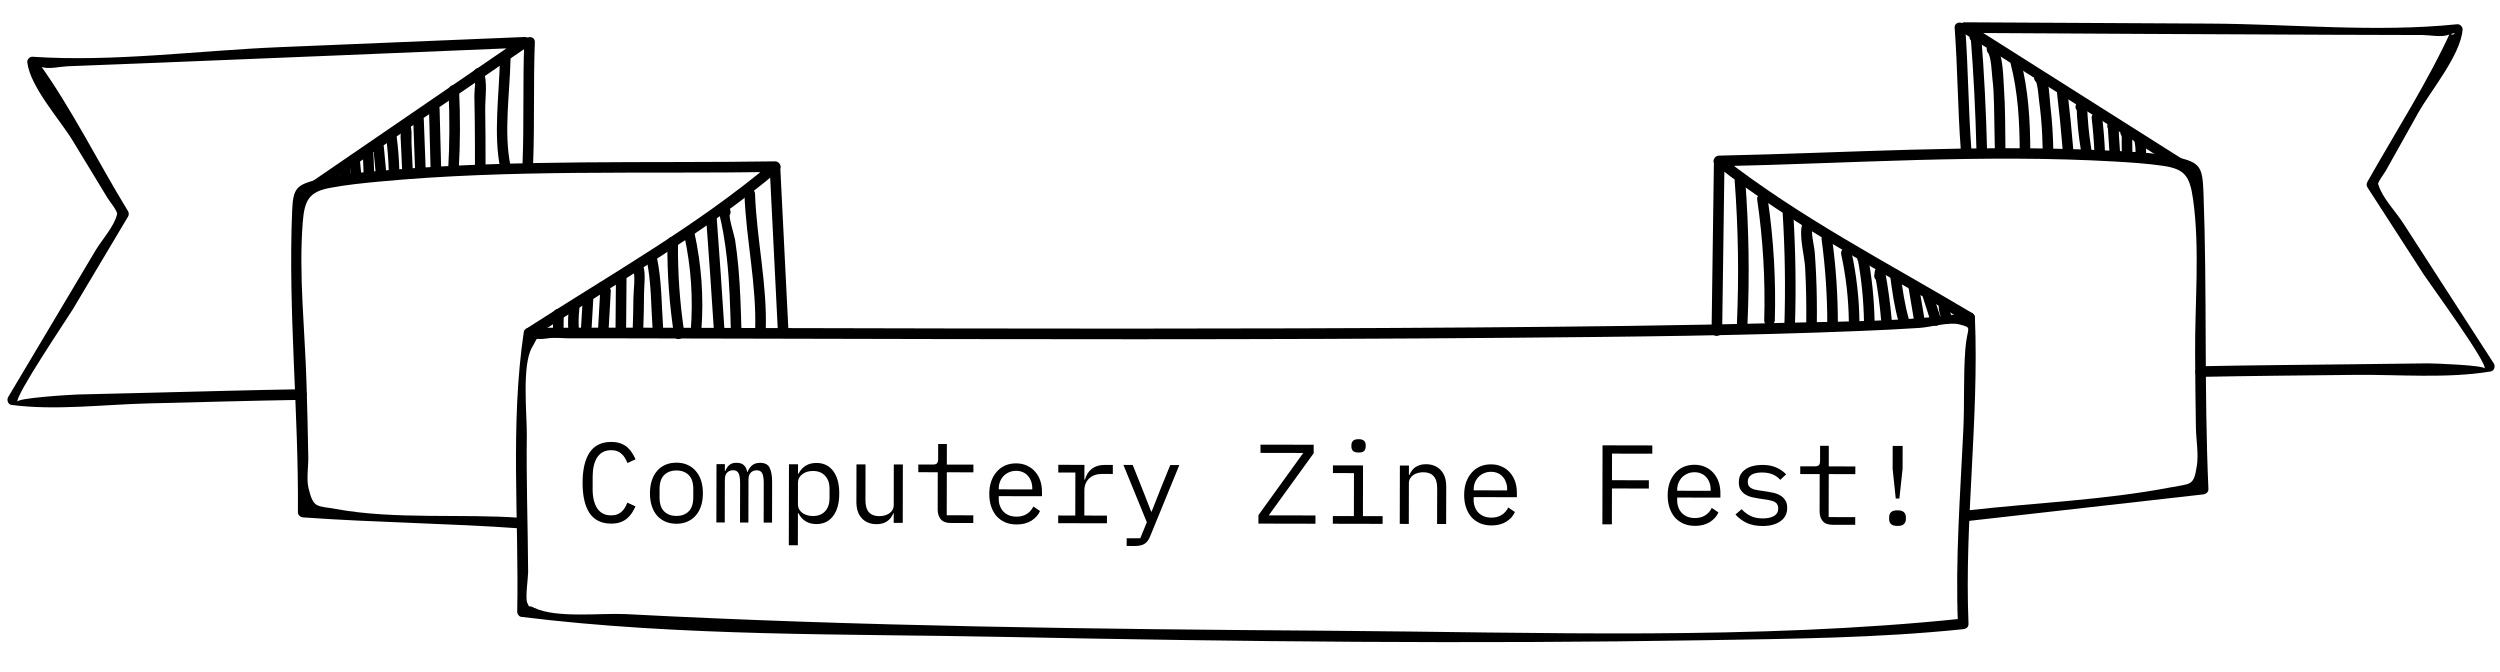 <svg width="1149" height="309" viewBox="0 0 1149 309" fill="none" xmlns="http://www.w3.org/2000/svg">
<path d="M904.726 286.681C902.809 239.716 909.592 192.945 907.674 145.979C907.602 144.23 906.112 143.439 904.55 143.681C876.862 147.977 848.053 147.625 820.123 148.376C772.664 149.653 725.182 150.142 677.708 150.493C570.637 151.284 463.56 151.041 356.486 150.778C318.677 150.685 280.865 150.473 243.056 150.666C242.081 150.671 240.894 151.466 240.741 152.5C234.416 195.11 238.546 238.31 237.713 281.187C237.694 282.14 238.528 283.382 239.542 283.508C313.036 292.609 388.764 291.245 462.664 292.747C569.669 294.925 676.768 296.02 783.787 294.241C823.25 293.584 863.043 293.263 902.337 289.165C905.431 288.843 905.37 283.958 902.249 284.283C806.187 294.302 707.617 290.559 611.22 289.89C503.361 289.139 395.293 287.899 287.559 282.241C276.434 281.657 255.586 284.304 245.439 279.309C242.195 277.711 243.768 279.975 242.338 277.072C241.318 275.001 242.743 265.466 242.731 262.954C242.683 252.076 242.415 241.201 242.255 230.325C242.106 220.267 241.987 210.207 242.121 200.147C242.244 190.983 239.72 167.724 244.595 159.526C247.988 153.821 244.79 156.595 251.673 155.515C254.851 155.017 258.537 155.502 261.734 155.498C269.857 155.491 277.979 155.499 286.101 155.509C307.184 155.536 328.267 155.591 349.349 155.643C464.55 155.925 579.756 156.233 694.953 155.237C748.451 154.775 801.995 154.3 855.455 152.089C864.406 151.719 873.355 151.304 882.293 150.704C887.243 150.372 895.859 147.857 900.598 149.111C906.96 150.794 904.043 150.012 903.251 160.702C902.343 172.958 902.927 185.453 902.342 197.759C900.927 227.452 898.643 257.021 899.858 286.767C899.986 289.905 904.855 289.828 904.726 286.681Z" fill="black"/>
<path d="M904.988 239.398C940.858 235.341 976.728 231.285 1012.6 227.227C1013.88 227.083 1015.05 226.163 1014.99 224.743C1012.97 179.495 1014.42 134.177 1012.73 88.922C1012.28 76.896 1011.55 74.588 1000.03 72.209C989.157 69.962 977.708 69.607 966.658 69.086C907.748 66.311 848.823 70.31 789.936 71.529C787.992 71.569 786.559 74.374 788.29 75.728C824.335 103.912 864.897 124.799 904.049 148.153C906.749 149.765 909.12 145.499 906.429 143.893C867.643 120.757 827.383 100.138 791.67 72.212C791.121 73.612 790.572 75.011 790.024 76.41C850.794 75.152 911.713 70.718 972.488 74.268C979.49 74.677 986.514 75.153 993.464 76.117C1003.97 77.573 1006.4 80.505 1007.96 91.752C1011.12 114.547 1008.73 139.46 1008.87 162.463C1008.95 173.866 1009.03 185.268 1009.24 196.668C1009.34 202.117 1010.52 208.615 1009.68 214.038C1008.22 223.455 1007.19 222.16 997.136 224.082C967.057 229.833 935.335 231.072 904.899 234.514C901.813 234.865 901.871 239.752 904.988 239.398Z" fill="black"/>
<path d="M791.509 151.96C791.862 126.4 792.215 100.841 792.568 75.28C792.612 72.136 787.743 72.227 787.7 75.368C787.347 100.929 786.994 126.488 786.641 152.048C786.598 155.192 791.466 155.101 791.509 151.96Z" fill="black"/>
<path d="M1011.41 173.209C1034.93 172.739 1058.45 172.568 1081.97 172.293C1102.32 172.053 1124.66 174.101 1144.79 170.711C1146.34 170.449 1146.96 168.299 1146.18 167.098C1138.22 154.779 1130.27 142.46 1122.31 130.141C1116.34 120.902 1110.38 111.663 1104.41 102.424C1101.1 97.296 1094.89 90.863 1093.14 84.972C1092.17 81.731 1092.44 87.045 1092.73 85.225C1093.05 83.13 1095.57 80.165 1096.6 78.333C1101.54 69.537 1106.47 60.736 1111.38 51.923C1117.01 41.833 1130.95 25.362 1131.81 13.537C1131.9 12.296 1130.56 11.013 1129.34 11.14C1092.32 14.991 1052.89 11.025 1015.73 10.845C978.146 10.664 940.562 10.463 902.977 10.248C900.451 10.234 899.873 13.58 901.83 14.82C934.612 35.569 967.394 56.321 1000.18 77.07C1002.83 78.753 1005.2 74.482 1002.56 72.81C969.775 52.06 936.993 31.309 904.211 10.559C903.828 12.082 903.447 13.606 903.064 15.13C959.359 15.454 1015.66 15.759 1071.95 15.978C1085.75 16.032 1099.54 16.088 1113.34 16.098C1116.45 16.101 1122.01 17.175 1125.03 16.089C1132.21 13.507 1124.49 18.617 1126.77 13.589C1115.83 37.706 1101.01 60.576 1088.02 83.641C1087.61 84.385 1087.6 85.38 1088.07 86.105C1096.71 99.491 1105.36 112.878 1114.01 126.265C1116.3 129.815 1143.65 167.224 1141.91 169.475C1143.12 167.916 1118.33 166.968 1115.68 167.002C1103.69 167.157 1091.71 167.294 1079.71 167.434C1056.92 167.702 1034.11 167.87 1011.32 168.325C1008.19 168.388 1008.27 173.272 1011.41 173.209Z" fill="black"/>
<path d="M906.01 68.212C904.635 49.725 904.599 31.174 903.223 12.687C902.991 9.566 898.121 9.634 898.355 12.775C899.73 31.262 899.767 49.813 901.142 68.3C901.374 71.42 906.244 71.352 906.01 68.212Z" fill="black"/>
<path d="M239.367 237.996C211.705 236.014 181.518 238.892 154.293 233.924C145.484 232.317 144.134 233.78 141.833 224.517C140.761 220.198 141.76 214.523 141.692 210.105C141.517 198.777 141.201 187.452 140.871 176.128C140.159 151.853 137.267 126.47 139.134 102.247C139.934 91.867 142.127 88.14 151.68 86.346C159.027 84.967 166.512 84.198 173.949 83.493C234.557 77.749 295.596 79.978 356.372 79.039C355.773 77.66 355.175 76.281 354.576 74.903C319.894 104.102 280.406 126.161 242.482 150.684C239.854 152.384 242.373 156.565 245.015 154.856C283.298 130.101 323.077 107.765 358.08 78.294C359.76 76.88 358.242 74.128 356.284 74.158C297.392 75.068 238.359 73.199 179.588 78.103C168.587 79.021 157.11 79.747 146.348 82.43C136.315 84.931 134.71 86.318 134.271 96.847C132.346 142.897 137.305 189.303 136.916 235.404C136.905 236.81 138.109 237.71 139.394 237.802C172.716 240.189 206.133 240.49 239.454 242.878C242.581 243.102 242.473 238.218 239.367 237.996Z" fill="black"/>
<path d="M362.311 150.954C361.092 126.607 359.876 102.261 358.658 77.914C358.502 74.781 353.633 74.856 353.79 78.002C355.008 102.349 356.224 126.695 357.443 151.042C357.599 154.174 362.468 154.099 362.311 150.954Z" fill="black"/>
<path d="M138.543 178.893C116.468 179.25 94.397 179.884 72.326 180.422C60.125 180.72 47.925 181.023 35.724 181.308C33.384 181.363 6.556 182.931 8.075 184.763C6.345 182.676 31.377 145.654 33.426 142.215C41.909 127.978 50.392 113.74 58.874 99.502C59.316 98.76 59.275 97.766 58.83 97.038C45.135 74.657 33.091 50.158 17.815 28.891C19.778 31.623 12.494 28.655 19.406 30.867C22.526 31.866 27.881 30.572 31.092 30.454C44.878 29.945 58.662 29.39 72.447 28.838C128.699 26.585 184.945 24.246 241.191 21.888C240.754 20.378 240.318 18.869 239.88 17.361C207.87 39.282 175.86 61.204 143.849 83.124C141.273 84.89 143.785 89.075 146.382 87.296C178.393 65.375 210.403 43.454 242.413 21.532C244.324 20.224 243.63 16.9 241.102 17.006C203.551 18.579 165.998 20.137 128.445 21.677C91.308 23.2 52.056 28.589 14.924 26.078C13.692 25.994 12.4 27.331 12.535 28.562C13.767 39.829 27.649 55.13 33.347 64.547C38.687 73.369 44.047 82.177 49.418 90.979C50.644 92.989 53.387 96.027 53.899 98.317C54.624 101.562 54.574 94.845 53.768 98.552C52.603 103.91 46.748 110.334 43.949 115.034C38.373 124.392 32.798 133.749 27.222 143.107C19.39 156.251 11.559 169.396 3.727 182.54C2.995 183.768 3.685 185.895 5.247 186.1C25.491 188.763 47.731 185.907 68.083 185.41C91.597 184.837 115.112 184.157 138.63 183.776C141.764 183.725 141.681 178.843 138.543 178.893Z" fill="black"/>
<path d="M245.035 74.949C245.741 56.425 245.107 37.886 245.813 19.361C245.933 16.218 241.066 16.316 240.945 19.449C240.239 37.974 240.872 56.512 240.166 75.037C240.046 78.18 244.915 78.082 245.035 74.949Z" fill="black"/>
<path d="M803.14 148.924C804.129 126.918 803.79 104.971 802.123 83.006C801.886 79.886 797.017 79.953 797.254 83.094C798.922 105.06 799.261 127.005 798.272 149.012C798.131 152.153 803 152.053 803.14 148.924Z" fill="black"/>
<path d="M815.708 147.123C816.242 128.511 815.166 110.062 812.471 91.639C812.023 88.573 807.15 88.621 807.603 91.727C810.297 110.151 811.373 128.6 810.839 147.211C810.75 150.355 815.617 150.26 815.708 147.123Z" fill="black"/>
<path d="M824.966 149.485C825.51 132.326 825.252 115.199 824.195 98.064C824.002 94.937 819.133 95.008 819.327 98.152C820.385 115.287 820.642 132.413 820.098 149.573C819.998 152.716 824.866 152.62 824.966 149.485Z" fill="black"/>
<path d="M835.014 148.99C835.103 141.461 835.028 133.941 834.686 126.417C834.529 122.947 834.322 119.48 834.066 116.016C833.83 112.819 832.083 106.872 833.131 103.887C831.781 104.27 830.432 104.654 829.082 105.037C829.148 105.102 829.216 105.166 829.282 105.232C829.261 104.081 829.24 102.93 829.219 101.778C829.173 101.825 829.126 101.872 829.08 101.918C826.859 104.141 830.365 107.529 832.585 105.309C832.631 105.262 832.678 105.215 832.725 105.169C833.656 104.236 833.595 102.621 832.663 101.716C832.596 101.652 832.529 101.587 832.462 101.523C831.056 100.159 829.006 100.986 828.414 102.674C826.569 107.93 829.336 117.399 829.646 123.037C830.121 131.713 830.249 140.391 830.145 149.078C830.108 152.223 834.976 152.131 835.014 148.99Z" fill="black"/>
<path d="M844.685 148.814C844.688 135.812 843.821 122.9 842.079 110.016C840.489 110.261 838.9 110.506 837.31 110.751C837.383 110.971 837.454 111.192 837.527 111.412C838.504 114.386 843.182 113.025 842.197 110.029C842.124 109.809 842.054 109.588 841.981 109.369C841.166 106.888 836.827 107.258 837.212 110.104C838.953 122.988 839.822 135.9 839.818 148.902C839.816 152.046 844.685 151.959 844.685 148.814Z" fill="black"/>
<path d="M854.598 148.008C854.476 137.039 853.226 126.246 850.892 115.533C850.224 112.464 845.554 113.853 846.222 116.915C848.465 127.212 849.612 137.56 849.73 148.096C849.766 151.239 854.634 151.155 854.598 148.008Z" fill="black"/>
<path d="M861.558 147.882C861.381 137.54 860.308 127.329 858.395 117.167C857.865 114.354 853.697 115.275 853.626 117.904C853.618 118.163 853.611 118.421 853.605 118.68C853.519 121.823 858.388 121.729 858.473 118.592C858.48 118.333 858.487 118.075 858.494 117.816C856.904 118.06 855.314 118.305 853.725 118.551C855.558 128.287 856.523 138.068 856.691 147.971C856.743 151.113 861.612 151.03 861.558 147.882Z" fill="black"/>
<path d="M869.475 147.419C868.803 139.739 867.76 132.118 866.366 124.537C865.94 122.224 861.992 122.271 861.671 124.621C861.589 125.219 861.507 125.817 861.427 126.415C861.005 129.498 865.72 130.737 866.144 127.628C866.226 127.029 866.307 126.432 866.389 125.834C864.824 125.863 863.26 125.891 861.695 125.919C863.011 133.073 863.973 140.26 864.607 147.507C864.88 150.62 869.749 150.556 869.475 147.419Z" fill="black"/>
<path d="M868.64 126.179C869.598 133.586 870.61 140.967 872.666 148.163C873.527 151.18 878.201 149.81 877.336 146.78C875.4 140.002 874.41 133.069 873.508 126.091C873.109 123.008 868.236 123.061 868.64 126.179Z" fill="black"/>
<path d="M877.151 132.168C878.076 137.664 878.999 143.16 879.924 148.655C880.315 150.986 884.298 150.903 884.618 148.571C884.654 148.306 884.69 148.042 884.727 147.779C885.15 144.695 880.436 143.456 880.009 146.566C879.973 146.83 879.937 147.094 879.9 147.358C881.465 147.329 883.03 147.301 884.595 147.273C883.67 141.778 882.747 136.281 881.822 130.785C881.303 127.697 876.636 129.098 877.151 132.168Z" fill="black"/>
<path d="M883.797 136.711C885 140.481 886.204 144.252 887.409 148.023C888.363 151.008 893.039 149.645 892.079 146.64C890.876 142.87 889.672 139.099 888.467 135.329C887.514 132.344 882.837 133.707 883.797 136.711Z" fill="black"/>
<path d="M890.973 140.096C891.011 142.78 891.644 145.223 892.758 147.651C894.065 150.499 898.216 147.941 896.917 145.111C896.171 143.488 895.866 141.782 895.841 140.008C895.796 136.867 890.929 136.951 890.973 140.096Z" fill="black"/>
<path d="M986.294 71.275C986.477 68.631 986.229 66.048 985.646 63.465C984.954 60.402 980.284 61.787 980.975 64.847C981.463 67.007 981.579 69.157 981.425 71.363C981.208 74.497 986.078 74.391 986.294 71.275Z" fill="black"/>
<path d="M980.05 69.781C980.049 68.105 980.028 66.429 979.974 64.754C979.927 63.303 980.043 61.62 979.593 60.227C979.338 59.437 978.699 58.729 977.862 58.553C977.793 58.538 977.726 58.524 977.657 58.509C976.823 58.333 975.889 58.516 975.3 59.18C975.259 59.226 975.218 59.273 975.177 59.319C973.095 61.662 976.592 65.062 978.682 62.71C978.723 62.663 978.764 62.617 978.804 62.57C978.019 62.794 977.233 63.018 976.448 63.241C976.516 63.255 976.585 63.27 976.653 63.284C976.076 62.727 975.499 62.168 974.922 61.61C975.3 62.778 975.096 64.398 975.129 65.616C975.167 67.034 975.181 68.451 975.181 69.87C975.183 73.013 980.051 72.925 980.05 69.781Z" fill="black"/>
<path d="M974.348 69.524C974.191 67.148 974.035 64.773 973.879 62.397C973.754 60.499 974.007 58.13 973.072 56.428C972.36 55.133 970.211 54.804 969.241 56.004C969.212 56.038 969.185 56.072 969.158 56.106C968.385 57.061 968.13 58.672 969.22 59.559C969.245 59.578 969.269 59.599 969.293 59.619C971.712 61.585 975.111 58.086 972.673 56.103C972.648 56.084 972.624 56.063 972.599 56.043C972.62 57.194 972.641 58.345 972.662 59.497C972.69 59.462 972.717 59.429 972.745 59.394C971.468 59.253 970.19 59.111 968.913 58.969C968.763 58.697 968.876 60.449 968.893 60.705C968.962 61.744 969.029 62.784 969.098 63.823C969.225 65.753 969.352 67.683 969.479 69.613C969.686 72.737 974.555 72.667 974.348 69.524Z" fill="black"/>
<path d="M967.448 69.828C967.225 64.621 966.808 59.432 966.2 54.257C965.836 51.165 960.964 51.221 961.332 54.345C961.941 59.52 962.357 64.708 962.58 69.916C962.715 73.052 967.584 72.976 967.448 69.828Z" fill="black"/>
<path d="M961.161 68.378C960.058 61.766 959.444 55.116 959.246 48.416C959.194 46.647 957.107 45.303 955.546 46.374C954.708 46.949 954.307 47.489 954.016 48.452C953.103 51.466 957.825 52.664 958.733 49.665C958.516 49.958 958.297 50.252 958.078 50.545C956.845 49.865 955.611 49.184 954.378 48.504C954.589 55.647 955.316 62.713 956.49 69.76C957.005 72.849 961.674 71.449 961.161 68.378Z" fill="black"/>
<path d="M952.822 68.119C952.142 59.703 951.302 51.306 950.302 42.923C949.933 39.832 945.062 39.888 945.434 43.011C946.434 51.395 947.274 59.792 947.954 68.207C948.206 71.324 953.076 71.258 952.822 68.119Z" fill="black"/>
<path d="M943.705 69.348C943.585 62.489 943.185 55.653 942.364 48.84C941.864 44.691 942.007 37.652 939.561 34.256C938.459 32.725 936.398 32.73 935.358 34.332C935.298 34.424 935.239 34.515 935.18 34.607C934.423 35.771 935.076 37.242 936.113 37.931C936.179 37.976 936.245 38.019 936.311 38.063C938.928 39.805 941.288 35.532 938.692 33.803C938.626 33.759 938.559 33.715 938.493 33.671C938.804 34.779 939.116 35.887 939.426 36.995C939.486 36.903 939.545 36.812 939.604 36.721C938.204 36.746 936.803 36.771 935.401 36.797C936.566 38.412 936.974 44.917 937.171 46.378C937.513 48.925 937.801 51.48 938.041 54.039C938.52 59.161 938.747 64.293 938.837 69.435C938.891 72.578 943.76 72.495 943.705 69.348Z" fill="black"/>
<path d="M933.131 69.551C933.058 55.386 932.275 41.585 928.749 27.82C927.97 24.778 923.298 26.157 924.078 29.203C927.499 42.554 928.194 55.918 928.263 69.639C928.279 72.783 933.148 72.696 933.131 69.551Z" fill="black"/>
<path d="M921.699 68.861C921.537 59.638 921.702 50.329 921.055 41.127C920.708 36.177 920.688 25.174 917.601 21.234C915.968 19.151 912.445 20.342 913.186 23.196C913.203 23.262 913.219 23.327 913.236 23.393C914.025 26.433 918.697 25.055 917.907 22.01C917.89 21.946 917.874 21.88 917.857 21.813C916.385 22.467 914.914 23.122 913.441 23.775C915.274 26.113 915.34 33.175 915.71 36.143C916.21 40.143 916.364 44.146 916.461 48.172C916.629 55.097 916.709 62.025 916.831 68.95C916.887 72.091 921.755 72.008 921.699 68.861Z" fill="black"/>
<path d="M913.235 68.661C912.817 51.157 911.92 33.684 910.544 16.229C910.36 13.895 907.211 12.864 905.987 15.08C905.833 15.357 905.68 15.634 905.526 15.913C904.003 18.666 908.253 21.052 909.774 18.301C909.928 18.023 910.081 17.746 910.235 17.468C908.715 17.085 907.195 16.701 905.677 16.317C907.053 33.772 907.951 51.245 908.368 68.749C908.443 71.888 913.31 71.808 913.235 68.661Z" fill="black"/>
<path d="M351.925 152.155C352.686 130.61 347.77 110.348 347.014 89.099C346.903 85.962 342.034 86.04 342.146 89.187C342.901 110.421 347.817 130.737 347.057 152.243C346.946 155.386 351.814 155.288 351.925 152.155Z" fill="black"/>
<path d="M340.788 152.621C340.512 142.71 340.265 132.782 339.362 122.904C338.977 118.681 338.489 114.47 337.854 110.278C337.623 108.754 334.761 99.57 335.43 98.504C333.944 98.337 332.458 98.169 330.971 98.001C330.988 98.084 331.005 98.168 331.022 98.251C331.786 97.207 332.55 96.163 333.314 95.118C333.251 95.127 333.189 95.135 333.126 95.145C330.066 95.585 330.115 100.473 333.215 100.027C333.277 100.018 333.339 100.009 333.402 100C335.051 99.762 336.039 98.567 335.693 96.867C335.676 96.784 335.66 96.701 335.642 96.618C335.194 94.421 332.209 94.484 331.183 96.115C330.589 97.06 330.879 97.617 330.63 98.544C331.298 101.29 331.883 104.055 332.385 106.836C333.089 110.795 333.654 114.773 334.078 118.77C335.328 130.035 335.605 141.388 335.921 152.708C336.008 155.848 340.877 155.768 340.788 152.621Z" fill="black"/>
<path d="M332.972 151.744C331.879 134.654 330.698 117.571 329.428 100.493C329.196 97.371 324.327 97.439 324.56 100.581C325.83 117.659 327.01 134.742 328.104 151.832C328.305 154.959 333.174 154.889 332.972 151.744Z" fill="black"/>
<path d="M322.356 151.649C323.491 136.541 322.395 121.712 319.162 106.92C318.481 103.807 313.976 105.272 314.491 108.303C314.568 108.756 314.645 109.209 314.723 109.662C315.248 112.75 319.915 111.349 319.393 108.279C319.315 107.827 319.239 107.374 319.162 106.92C317.605 107.382 316.048 107.843 314.491 108.303C317.636 122.69 318.59 137.065 317.488 151.737C317.252 154.87 322.121 154.761 322.356 151.649Z" fill="black"/>
<path d="M314.484 152.72C312.376 138.958 311.455 125.143 311.61 111.223C311.642 108.474 307.446 107.976 306.818 110.66C306.725 111.06 306.631 111.461 306.537 111.861C305.82 114.922 310.538 116.136 311.255 113.074C311.349 112.675 311.442 112.274 311.536 111.873C309.938 111.686 308.341 111.499 306.743 111.311C306.582 125.686 307.638 139.897 309.814 154.103C310.286 157.195 314.954 155.79 314.484 152.72Z" fill="black"/>
<path d="M304.818 151.473C304.042 140.301 304.173 128.556 301.766 117.597C301.199 115.021 297.81 115.635 297.072 117.682C297.006 117.863 296.942 118.043 296.877 118.223C295.811 121.182 300.538 122.367 301.594 119.436C301.66 119.256 301.725 119.076 301.789 118.895C300.225 118.924 298.66 118.952 297.095 118.98C299.404 129.486 299.206 140.847 299.951 151.561C300.166 154.685 305.036 154.616 304.818 151.473Z" fill="black"/>
<path d="M295.665 150.858C295.86 145.546 295.98 140.234 295.991 134.917C295.999 131.071 296.874 125.731 295.585 122.087C295.248 121.136 294.296 120.232 293.205 120.338C293.123 120.346 293.041 120.355 292.957 120.361C291.891 120.464 290.909 121.097 290.643 122.195C290.627 122.264 290.61 122.331 290.594 122.399C289.855 125.455 294.572 126.668 295.312 123.612C295.328 123.544 295.345 123.477 295.361 123.408C294.589 124.02 293.818 124.632 293.046 125.242C293.129 125.235 293.21 125.226 293.293 125.219C292.501 124.635 291.708 124.051 290.914 123.469C292.192 127.079 291.139 133.379 291.114 137.129C291.083 141.736 290.966 146.34 290.798 150.944C290.683 154.089 295.552 153.992 295.665 150.858Z" fill="black"/>
<path d="M287.769 150.748C287.828 143.271 287.888 135.794 287.946 128.316C287.972 125.172 283.104 125.261 283.078 128.404C283.019 135.881 282.959 143.358 282.901 150.836C282.876 153.981 287.745 153.891 287.769 150.748Z" fill="black"/>
<path d="M279.75 150.885C280.074 145.213 280.396 139.541 280.72 133.87C280.899 130.731 276.029 130.835 275.851 133.958C275.528 139.629 275.205 145.301 274.882 150.973C274.702 154.112 279.571 154.008 279.75 150.885Z" fill="black"/>
<path d="M271.916 150.521C272.196 145.707 272.476 140.89 272.756 136.075C272.938 132.936 268.071 133.04 267.888 136.163C267.608 140.978 267.328 145.795 267.048 150.609C266.866 153.747 271.735 153.643 271.916 150.521Z" fill="black"/>
<path d="M266.042 151.4C265.851 148.262 265.893 145.115 266.28 141.992C266.443 140.673 265.911 139.392 264.526 139.02C263.381 138.713 261.724 139.472 261.562 140.779C261.122 144.35 260.956 147.892 261.174 151.489C261.365 154.615 266.234 154.544 266.042 151.4Z" fill="black"/>
<path d="M259.01 151.011C259.035 148.776 259.062 146.54 259.089 144.304C259.126 141.16 254.258 141.25 254.22 144.392C254.194 146.627 254.167 148.863 254.141 151.099C254.105 154.243 258.972 154.152 259.01 151.011Z" fill="black"/>
<path d="M234.624 76.155C231.432 60.848 234.349 42.647 234.639 27.044C234.698 23.899 229.83 23.992 229.771 27.132C229.472 43.189 226.663 61.76 229.953 77.538C230.595 80.61 235.264 79.219 234.624 76.155Z" fill="black"/>
<path d="M223.155 76.221C223.176 67.616 223.135 59.011 223.003 50.408C222.922 45.17 224.28 37.307 222.052 32.507C221.539 31.402 219.661 30.944 218.706 31.692C218.639 31.745 218.571 31.797 218.505 31.849C217.503 32.633 216.892 34.006 217.692 35.205C217.728 35.258 217.764 35.312 217.799 35.366C219.534 37.971 223.706 35.449 221.958 32.825C221.922 32.772 221.886 32.718 221.851 32.665C221.58 33.783 221.309 34.902 221.038 36.02C221.106 35.968 221.174 35.915 221.24 35.864C220.125 35.592 219.008 35.32 217.893 35.048C218.854 37.119 217.971 41.59 218.02 44.045C218.096 47.808 218.154 51.573 218.199 55.336C218.282 62.326 218.304 69.317 218.287 76.308C218.28 79.452 223.148 79.364 223.155 76.221Z" fill="black"/>
<path d="M210.843 78.051C211.529 65.901 211.582 53.766 211.002 41.611C210.895 39.358 207.492 38.133 206.444 40.461C206.281 40.825 206.115 41.19 205.951 41.555C204.667 44.403 208.908 46.808 210.199 43.943C210.363 43.578 210.529 43.213 210.692 42.848C209.173 42.466 207.654 42.082 206.135 41.698C206.714 53.854 206.662 65.99 205.976 78.139C205.799 81.277 210.668 81.174 210.843 78.051Z" fill="black"/>
<path d="M202.755 77.242C202.517 68.188 202.277 59.135 202.038 50.081C201.956 46.941 197.087 47.022 197.17 50.169C197.409 59.222 197.649 68.276 197.887 77.33C197.97 80.469 202.838 80.389 202.755 77.242Z" fill="black"/>
<path d="M195.635 77.696C195.35 70.107 195.063 62.517 194.778 54.928C194.66 51.791 189.792 51.87 189.91 55.016C190.195 62.605 190.481 70.195 190.766 77.784C190.886 80.921 195.754 80.844 195.635 77.696Z" fill="black"/>
<path d="M189.671 77.642C189.501 73.679 189.321 69.717 189.124 65.756C188.997 63.208 189.622 59.048 188.211 56.836C187.624 55.917 186.496 55.461 185.441 55.763C185.389 55.778 185.335 55.794 185.281 55.809C182.271 56.672 183.639 61.36 186.661 60.492C186.714 60.478 186.768 60.463 186.821 60.448C185.898 60.09 184.975 59.732 184.051 59.374C184.357 59.853 184.064 62.076 184.106 62.872C184.195 64.605 184.281 66.338 184.365 68.071C184.521 71.29 184.665 74.509 184.802 77.729C184.937 80.866 189.804 80.79 189.671 77.642Z" fill="black"/>
<path d="M183.549 79.053C183.422 73.448 182.988 67.875 182.25 62.319C181.841 59.239 176.968 59.291 177.382 62.407C178.121 67.964 178.553 73.535 178.681 79.141C178.754 82.282 183.622 82.201 183.549 79.053Z" fill="black"/>
<path d="M177.645 80.619C177.232 76.234 176.818 71.849 176.403 67.463C176.11 64.354 171.24 64.417 171.535 67.551C171.949 71.936 172.363 76.32 172.777 80.707C173.07 83.815 177.941 83.753 177.645 80.619Z" fill="black"/>
<path d="M171.992 79.914C171.877 76.985 171.761 74.058 171.646 71.13C171.522 67.994 166.654 68.071 166.778 71.218C166.893 74.146 167.009 77.073 167.124 80.002C167.247 83.138 172.116 83.061 171.992 79.914Z" fill="black"/>
<path d="M166.072 80.506C165.841 78.071 165.608 75.636 165.377 73.202C165.081 70.093 160.211 70.155 160.509 73.29C160.74 75.725 160.972 78.159 161.204 80.594C161.5 83.703 166.371 83.64 166.072 80.506Z" fill="black"/>
<path d="M161.316 81.409C161.241 79.987 161.105 78.579 160.904 77.171C160.717 75.855 159.859 74.762 158.427 74.773C157.236 74.782 155.852 75.954 156.037 77.259C156.238 78.668 156.374 80.076 156.449 81.497C156.612 84.629 161.481 84.555 161.316 81.409Z" fill="black"/>
<path d="M280.872 240.659C276.435 240.649 273.128 239.031 270.95 235.802C268.808 232.574 267.743 227.926 267.755 221.859C267.768 215.793 268.852 211.15 271.008 207.93C273.198 204.711 276.512 203.105 280.95 203.115C282.614 203.118 284.052 203.346 285.264 203.799C286.477 204.253 287.515 204.861 288.381 205.626C289.246 206.39 289.972 207.259 290.559 208.23C291.147 209.168 291.665 210.122 292.113 211.094L288.366 212.802C288.055 212.004 287.693 211.258 287.278 210.564C286.864 209.835 286.363 209.21 285.774 208.689C285.221 208.133 284.546 207.698 283.749 207.384C282.987 207.071 282.051 206.913 280.942 206.911C278.065 206.905 275.913 207.992 274.487 210.173C273.096 212.354 272.397 215.265 272.389 218.905L272.377 224.833C272.369 228.473 273.057 231.386 274.439 233.573C275.856 235.76 278.003 236.857 280.88 236.863C281.99 236.865 282.926 236.711 283.689 236.4C284.487 236.09 285.164 235.675 285.72 235.157C286.31 234.603 286.814 233.98 287.232 233.288C287.649 232.56 288.015 231.799 288.328 231.002L292.069 232.726C291.616 233.73 291.094 234.7 290.503 235.634C289.911 236.569 289.182 237.417 288.313 238.178C287.445 238.939 286.404 239.543 285.19 239.991C283.975 240.44 282.536 240.662 280.872 240.659ZM310.856 240.72C308.984 240.716 307.286 240.384 305.762 239.722C304.273 239.06 302.992 238.121 301.92 236.906C300.882 235.656 300.088 234.181 299.537 232.481C298.986 230.747 298.713 228.805 298.717 226.655C298.721 224.541 299.003 222.617 299.561 220.885C300.119 219.153 300.919 217.681 301.962 216.47C303.039 215.224 304.324 214.273 305.816 213.618C307.343 212.962 309.042 212.637 310.914 212.64C312.786 212.644 314.467 212.977 315.956 213.639C317.48 214.301 318.76 215.257 319.798 216.507C320.87 217.722 321.682 219.197 322.233 220.932C322.784 222.666 323.057 224.591 323.053 226.705C323.048 228.855 322.767 230.796 322.209 232.528C321.651 234.225 320.833 235.697 319.756 236.943C318.713 238.154 317.429 239.087 315.902 239.743C314.41 240.398 312.728 240.724 310.856 240.72ZM310.863 237.132C313.186 237.137 315.059 236.448 316.484 235.064C317.908 233.68 318.623 231.532 318.629 228.62L318.637 224.772C318.643 221.86 317.937 219.71 316.518 218.32C315.1 216.93 313.229 216.233 310.906 216.228C308.584 216.224 306.71 216.913 305.286 218.297C303.862 219.681 303.147 221.828 303.141 224.74L303.133 228.588C303.127 231.5 303.833 233.651 305.252 235.041C306.67 236.43 308.541 237.128 310.863 237.132ZM329.245 240.134L329.3 213.302L333.148 213.31L333.142 216.43L333.35 216.431C333.768 215.391 334.359 214.509 335.123 213.782C335.887 213.056 337.015 212.694 338.505 212.697C340.065 212.7 341.226 213.102 341.987 213.9C342.748 214.665 343.214 215.671 343.385 216.919L343.541 216.92C344.029 215.707 344.724 214.703 345.627 213.908C346.53 213.112 347.779 212.716 349.373 212.72C351.557 212.724 353.012 213.49 353.737 215.017C354.496 216.544 354.873 218.728 354.867 221.571L354.829 240.187L350.981 240.179L351.018 222.239C351.023 219.951 350.783 218.373 350.3 217.506C349.851 216.603 349.002 216.151 347.754 216.148C346.645 216.146 345.743 216.508 345.048 217.235C344.353 217.927 344.005 219.001 344.002 220.457L343.961 240.165L340.113 240.157L340.15 222.217C340.155 219.929 339.915 218.351 339.432 217.483C338.983 216.581 338.152 216.129 336.938 216.126C335.829 216.124 334.91 216.486 334.18 217.212C333.485 217.904 333.137 218.978 333.134 220.434L333.093 240.142L329.245 240.134ZM362.612 213.371L366.772 213.38L366.763 217.748L366.971 217.748C368.711 214.424 371.47 212.765 375.249 212.773C378.542 212.78 381.105 214.016 382.937 216.481C384.804 218.946 385.733 222.397 385.724 226.835C385.715 231.272 384.772 234.719 382.895 237.177C381.052 239.634 378.485 240.86 375.191 240.853C371.413 240.845 368.66 239.175 366.934 235.844L366.726 235.843L366.695 250.611L362.535 250.603L362.612 213.371ZM373.587 237.158C376.013 237.163 377.887 236.438 379.207 234.985C380.562 233.497 381.242 231.54 381.247 229.113L381.257 224.537C381.262 222.111 380.59 220.168 379.241 218.709C377.927 217.216 376.056 216.467 373.629 216.462C372.693 216.46 371.809 216.579 370.977 216.82C370.144 217.061 369.415 217.424 368.79 217.908C368.166 218.357 367.662 218.928 367.279 219.621C366.931 220.279 366.756 221.058 366.754 221.96L366.734 231.631C366.732 232.533 366.904 233.331 367.249 234.025C367.629 234.684 368.131 235.257 368.754 235.744C369.377 236.196 370.104 236.544 370.936 236.788C371.767 237.033 372.651 237.156 373.587 237.158ZM410.749 235.934L410.541 235.934C410.262 236.592 409.914 237.232 409.497 237.856C409.08 238.444 408.559 238.963 407.934 239.412C407.344 239.862 406.632 240.224 405.8 240.5C404.967 240.776 403.996 240.912 402.887 240.91C400.079 240.904 397.827 240.016 396.132 238.244C394.437 236.438 393.593 233.906 393.6 230.647L393.635 213.435L397.795 213.443L397.761 229.927C397.756 232.389 398.29 234.227 399.362 235.443C400.434 236.624 402.01 237.216 404.09 237.22C404.922 237.222 405.737 237.12 406.535 236.914C407.333 236.707 408.044 236.397 408.669 235.982C409.294 235.567 409.798 235.048 410.18 234.425C410.563 233.767 410.755 232.988 410.757 232.086L410.795 213.47L414.955 213.479L414.9 240.311L410.74 240.302L410.749 235.934ZM436.876 240.356C434.83 240.352 433.324 239.777 432.355 238.631C431.422 237.485 430.957 236.011 430.96 234.208L430.996 217.048L422.052 217.029L422.059 213.493L428.715 213.507C429.616 213.509 430.241 213.337 430.588 212.991C430.97 212.611 431.162 211.97 431.164 211.068L431.179 204.048L435.183 204.057L435.163 213.52L447.383 213.546L447.376 217.082L435.156 217.056L435.115 236.816L447.335 236.842L447.328 240.378L436.876 240.356ZM467.222 241.043C465.281 241.039 463.531 240.706 461.972 240.044C460.448 239.382 459.133 238.443 458.026 237.228C456.954 235.977 456.125 234.502 455.539 232.803C454.953 231.068 454.663 229.143 454.667 227.029C454.671 224.879 454.97 222.939 455.563 221.207C456.191 219.475 457.043 218.003 458.12 216.792C459.197 215.546 460.482 214.595 461.974 213.94C463.501 213.284 465.183 212.958 467.02 212.962C468.823 212.966 470.451 213.299 471.906 213.96C473.395 214.622 474.659 215.543 475.696 216.724C476.734 217.87 477.528 219.241 478.08 220.837C478.631 222.433 478.905 224.184 478.901 226.091L478.897 228.067L459.033 228.026L459.03 229.274C459.028 230.452 459.216 231.545 459.596 232.551C459.975 233.557 460.51 234.425 461.202 235.154C461.929 235.884 462.794 236.457 463.799 236.876C464.838 237.259 465.981 237.452 467.229 237.455C469.032 237.458 470.593 237.046 471.912 236.216C473.231 235.387 474.239 234.245 474.935 232.791L477.999 234.877C477.198 236.678 475.86 238.166 473.986 239.341C472.146 240.481 469.891 241.048 467.222 241.043ZM467.013 216.394C465.869 216.392 464.811 216.598 463.84 217.012C462.868 217.426 462.018 217.996 461.288 218.722C460.593 219.449 460.037 220.314 459.619 221.319C459.235 222.289 459.043 223.363 459.04 224.542L459.039 224.906L474.431 224.937L474.432 224.365C474.435 223.187 474.246 222.112 473.867 221.14C473.522 220.169 473.022 219.336 472.364 218.641C471.742 217.912 470.963 217.356 470.028 216.972C469.127 216.589 468.122 216.396 467.013 216.394ZM486.346 236.922L494.198 236.938L494.239 217.178L486.387 217.162L486.394 213.626L498.406 213.651L498.392 220.411L498.652 220.411C499.211 218.298 500.255 216.653 501.783 215.478C503.345 214.268 505.322 213.665 507.714 213.67L511.458 213.678L511.45 217.838L506.406 217.827C504.014 217.822 502.071 218.512 500.577 219.895C499.119 221.279 498.387 223.097 498.382 225.351L498.358 236.947L508.758 236.968L508.751 240.504L486.339 240.458L486.346 236.922ZM537.854 213.732L542.014 213.741L528.634 246.421C528.321 247.183 527.973 247.841 527.59 248.395C527.208 248.984 526.756 249.451 526.236 249.796C525.715 250.177 525.09 250.453 524.362 250.624C523.633 250.831 522.767 250.933 521.761 250.931L517.809 250.923L517.816 247.387L524.056 247.4L527.088 240.022L516.326 213.688L520.59 213.697L525.091 224.938L529.074 235.138L529.282 235.139L533.307 224.955L537.854 213.732ZM604.578 240.702L578.37 240.648L578.378 236.748L598.977 208.19L579.321 208.15L579.329 204.354L603.769 204.404L603.761 208.304L583.11 236.861L604.586 236.906L604.578 240.702ZM624.385 207.983C623.172 207.98 622.323 207.736 621.838 207.249C621.354 206.728 621.113 206.086 621.114 205.324L621.116 204.492C621.118 203.729 621.362 203.106 621.848 202.621C622.334 202.102 623.184 201.844 624.398 201.847C625.611 201.849 626.46 202.111 626.944 202.632C627.428 203.118 627.67 203.743 627.668 204.505L627.666 205.337C627.665 206.1 627.421 206.741 626.934 207.26C626.448 207.744 625.598 207.985 624.385 207.983ZM612.573 237.182L622.245 237.202L622.285 217.442L612.614 217.422L612.621 213.886L626.453 213.915L626.405 237.211L635.453 237.229L635.445 240.765L612.565 240.718L612.573 237.182ZM643.329 240.782L643.384 213.95L647.544 213.958L647.535 218.326L647.743 218.327C648.022 217.669 648.37 217.045 648.787 216.457C649.205 215.834 649.708 215.297 650.299 214.848C650.924 214.399 651.652 214.036 652.485 213.76C653.317 213.485 654.288 213.348 655.398 213.35C658.206 213.356 660.457 214.262 662.152 216.068C663.847 217.84 664.691 220.355 664.685 223.614L664.649 240.826L660.489 240.817L660.523 224.333C660.528 221.872 659.995 220.051 658.922 218.87C657.85 217.654 656.274 217.044 654.194 217.04C653.362 217.038 652.547 217.141 651.749 217.347C650.952 217.553 650.24 217.864 649.616 218.279C648.991 218.693 648.487 219.23 648.104 219.887C647.721 220.545 647.529 221.308 647.527 222.174L647.489 240.79L643.329 240.782ZM685.479 241.493C683.538 241.489 681.788 241.156 680.229 240.494C678.705 239.832 677.39 238.893 676.283 237.678C675.211 236.427 674.382 234.952 673.796 233.252C673.211 231.518 672.92 229.593 672.924 227.479C672.929 225.329 673.227 223.389 673.82 221.656C674.448 219.924 675.3 218.453 676.377 217.242C677.455 215.996 678.739 215.045 680.231 214.39C681.758 213.734 683.44 213.408 685.277 213.412C687.08 213.416 688.709 213.748 690.163 214.41C691.653 215.072 692.916 215.993 693.954 217.174C694.991 218.32 695.786 219.691 696.337 221.287C696.888 222.883 697.162 224.634 697.158 226.541L697.154 228.517L677.29 228.476L677.288 229.724C677.285 230.902 677.474 231.995 677.853 233.001C678.232 234.007 678.768 234.875 679.46 235.604C680.186 236.334 681.052 236.907 682.056 237.325C683.095 237.709 684.239 237.902 685.487 237.905C687.289 237.908 688.85 237.495 690.169 236.666C691.488 235.837 692.496 234.695 693.192 233.24L696.256 235.327C695.455 237.128 694.117 238.616 692.243 239.79C690.403 240.931 688.149 241.498 685.479 241.493ZM685.27 216.844C684.126 216.842 683.068 217.047 682.097 217.461C681.125 217.875 680.275 218.446 679.545 219.172C678.851 219.899 678.294 220.764 677.876 221.769C677.493 222.739 677.3 223.813 677.297 224.992L677.297 225.356L692.689 225.387L692.69 224.815C692.692 223.637 692.504 222.562 692.124 221.59C691.78 220.619 691.279 219.786 690.622 219.091C689.999 218.362 689.22 217.805 688.285 217.422C687.384 217.039 686.38 216.846 685.27 216.844ZM736.452 240.974L736.527 204.678L759.407 204.725L759.399 208.521L740.887 208.483L740.862 220.703L757.814 220.738L757.806 224.534L740.854 224.499L740.82 240.983L736.452 240.974ZM779.018 241.685C777.077 241.681 775.327 241.348 773.768 240.686C772.244 240.025 770.929 239.086 769.822 237.87C768.75 236.62 767.921 235.145 767.335 233.445C766.749 231.711 766.459 229.786 766.463 227.671C766.468 225.522 766.766 223.581 767.359 221.849C767.987 220.117 768.839 218.646 769.916 217.434C770.993 216.189 772.278 215.238 773.77 214.582C775.297 213.927 776.979 213.601 778.816 213.605C780.619 213.609 782.247 213.941 783.702 214.603C785.191 215.265 786.455 216.186 787.492 217.367C788.53 218.513 789.325 219.884 789.876 221.48C790.427 223.075 790.701 224.827 790.697 226.733L790.693 228.709L770.829 228.668L770.827 229.916C770.824 231.095 771.013 232.187 771.392 233.194C771.771 234.2 772.307 235.067 772.998 235.797C773.725 236.526 774.59 237.1 775.595 237.518C776.634 237.902 777.778 238.095 779.026 238.097C780.828 238.101 782.389 237.688 783.708 236.859C785.027 236.03 786.035 234.888 786.731 233.433L789.795 235.52C788.994 237.321 787.656 238.808 785.782 239.983C783.942 241.123 781.688 241.691 779.018 241.685ZM778.809 217.037C777.665 217.034 776.607 217.24 775.636 217.654C774.664 218.068 773.814 218.639 773.084 219.365C772.389 220.092 771.833 220.957 771.415 221.962C771.032 222.931 770.839 224.006 770.836 225.184L770.836 225.548L786.227 225.58L786.229 225.008C786.231 223.829 786.043 222.754 785.663 221.783C785.319 220.812 784.818 219.979 784.16 219.284C783.538 218.555 782.759 217.998 781.824 217.615C780.923 217.232 779.918 217.039 778.809 217.037ZM810.042 241.749C807.234 241.743 804.808 241.27 802.765 240.33C800.756 239.355 799.043 238.069 797.625 236.472L800.438 234.033C801.718 235.388 803.12 236.431 804.643 237.162C806.167 237.893 808.004 238.261 810.153 238.265C812.233 238.27 813.932 237.909 815.251 237.184C816.605 236.424 817.283 235.247 817.287 233.652C817.288 232.959 817.151 232.387 816.874 231.935C816.632 231.449 816.287 231.067 815.837 230.789C815.386 230.511 814.884 230.302 814.33 230.162C813.775 229.988 813.186 229.848 812.563 229.742L808.352 229.11C807.416 228.969 806.394 228.776 805.285 228.531C804.211 228.287 803.224 227.903 802.324 227.381C801.423 226.825 800.662 226.095 800.04 225.193C799.453 224.29 799.16 223.111 799.163 221.655C799.166 220.303 799.428 219.142 799.95 218.172C800.507 217.168 801.272 216.338 802.244 215.681C803.216 214.99 804.361 214.489 805.679 214.18C806.997 213.836 808.436 213.666 809.996 213.669C812.422 213.674 814.519 214.06 816.285 214.826C818.087 215.592 819.627 216.653 820.907 218.008L818.198 220.55C817.886 220.168 817.489 219.786 817.004 219.404C816.554 218.987 815.983 218.621 815.29 218.308C814.632 217.96 813.853 217.681 812.952 217.471C812.051 217.261 811.011 217.155 809.833 217.153C807.718 217.148 806.088 217.509 804.942 218.235C803.832 218.96 803.275 220.017 803.272 221.403C803.27 222.097 803.391 222.686 803.632 223.172C803.909 223.623 804.272 223.988 804.722 224.266C805.172 224.545 805.674 224.771 806.229 224.945C806.818 225.085 807.407 225.208 807.996 225.313L812.206 225.946C813.177 226.086 814.199 226.279 815.273 226.524C816.347 226.769 817.335 227.17 818.235 227.726C819.135 228.248 819.879 228.96 820.466 229.863C821.089 230.765 821.398 231.945 821.395 233.401C821.39 236.07 820.345 238.13 818.262 239.582C816.214 241.034 813.474 241.756 810.042 241.749ZM842.211 241.192C840.165 241.187 838.659 240.612 837.69 239.466C836.757 238.32 836.292 236.846 836.295 235.043L836.331 217.883L827.387 217.865L827.394 214.329L834.05 214.343C834.951 214.345 835.576 214.172 835.923 213.827C836.305 213.446 836.497 212.805 836.499 211.904L836.514 204.884L840.518 204.892L840.498 214.356L852.718 214.381L852.711 217.917L840.491 217.892L840.45 237.652L852.67 237.677L852.663 241.213L842.211 241.192ZM871.283 229.135L869.855 215.508L869.877 204.953L874.453 204.962L874.431 215.518L872.947 229.139L871.283 229.135ZM872.089 241.721C870.668 241.718 869.663 241.421 869.075 240.831C868.522 240.24 868.246 239.495 868.248 238.593L868.25 237.657C868.252 236.756 868.531 236.011 869.086 235.423C869.677 234.835 870.683 234.542 872.104 234.545C873.526 234.548 874.513 234.845 875.066 235.435C875.655 236.026 875.948 236.772 875.946 237.673L875.944 238.609C875.942 239.51 875.646 240.255 875.055 240.843C874.499 241.431 873.511 241.724 872.089 241.721Z" fill="black"/>
</svg>
